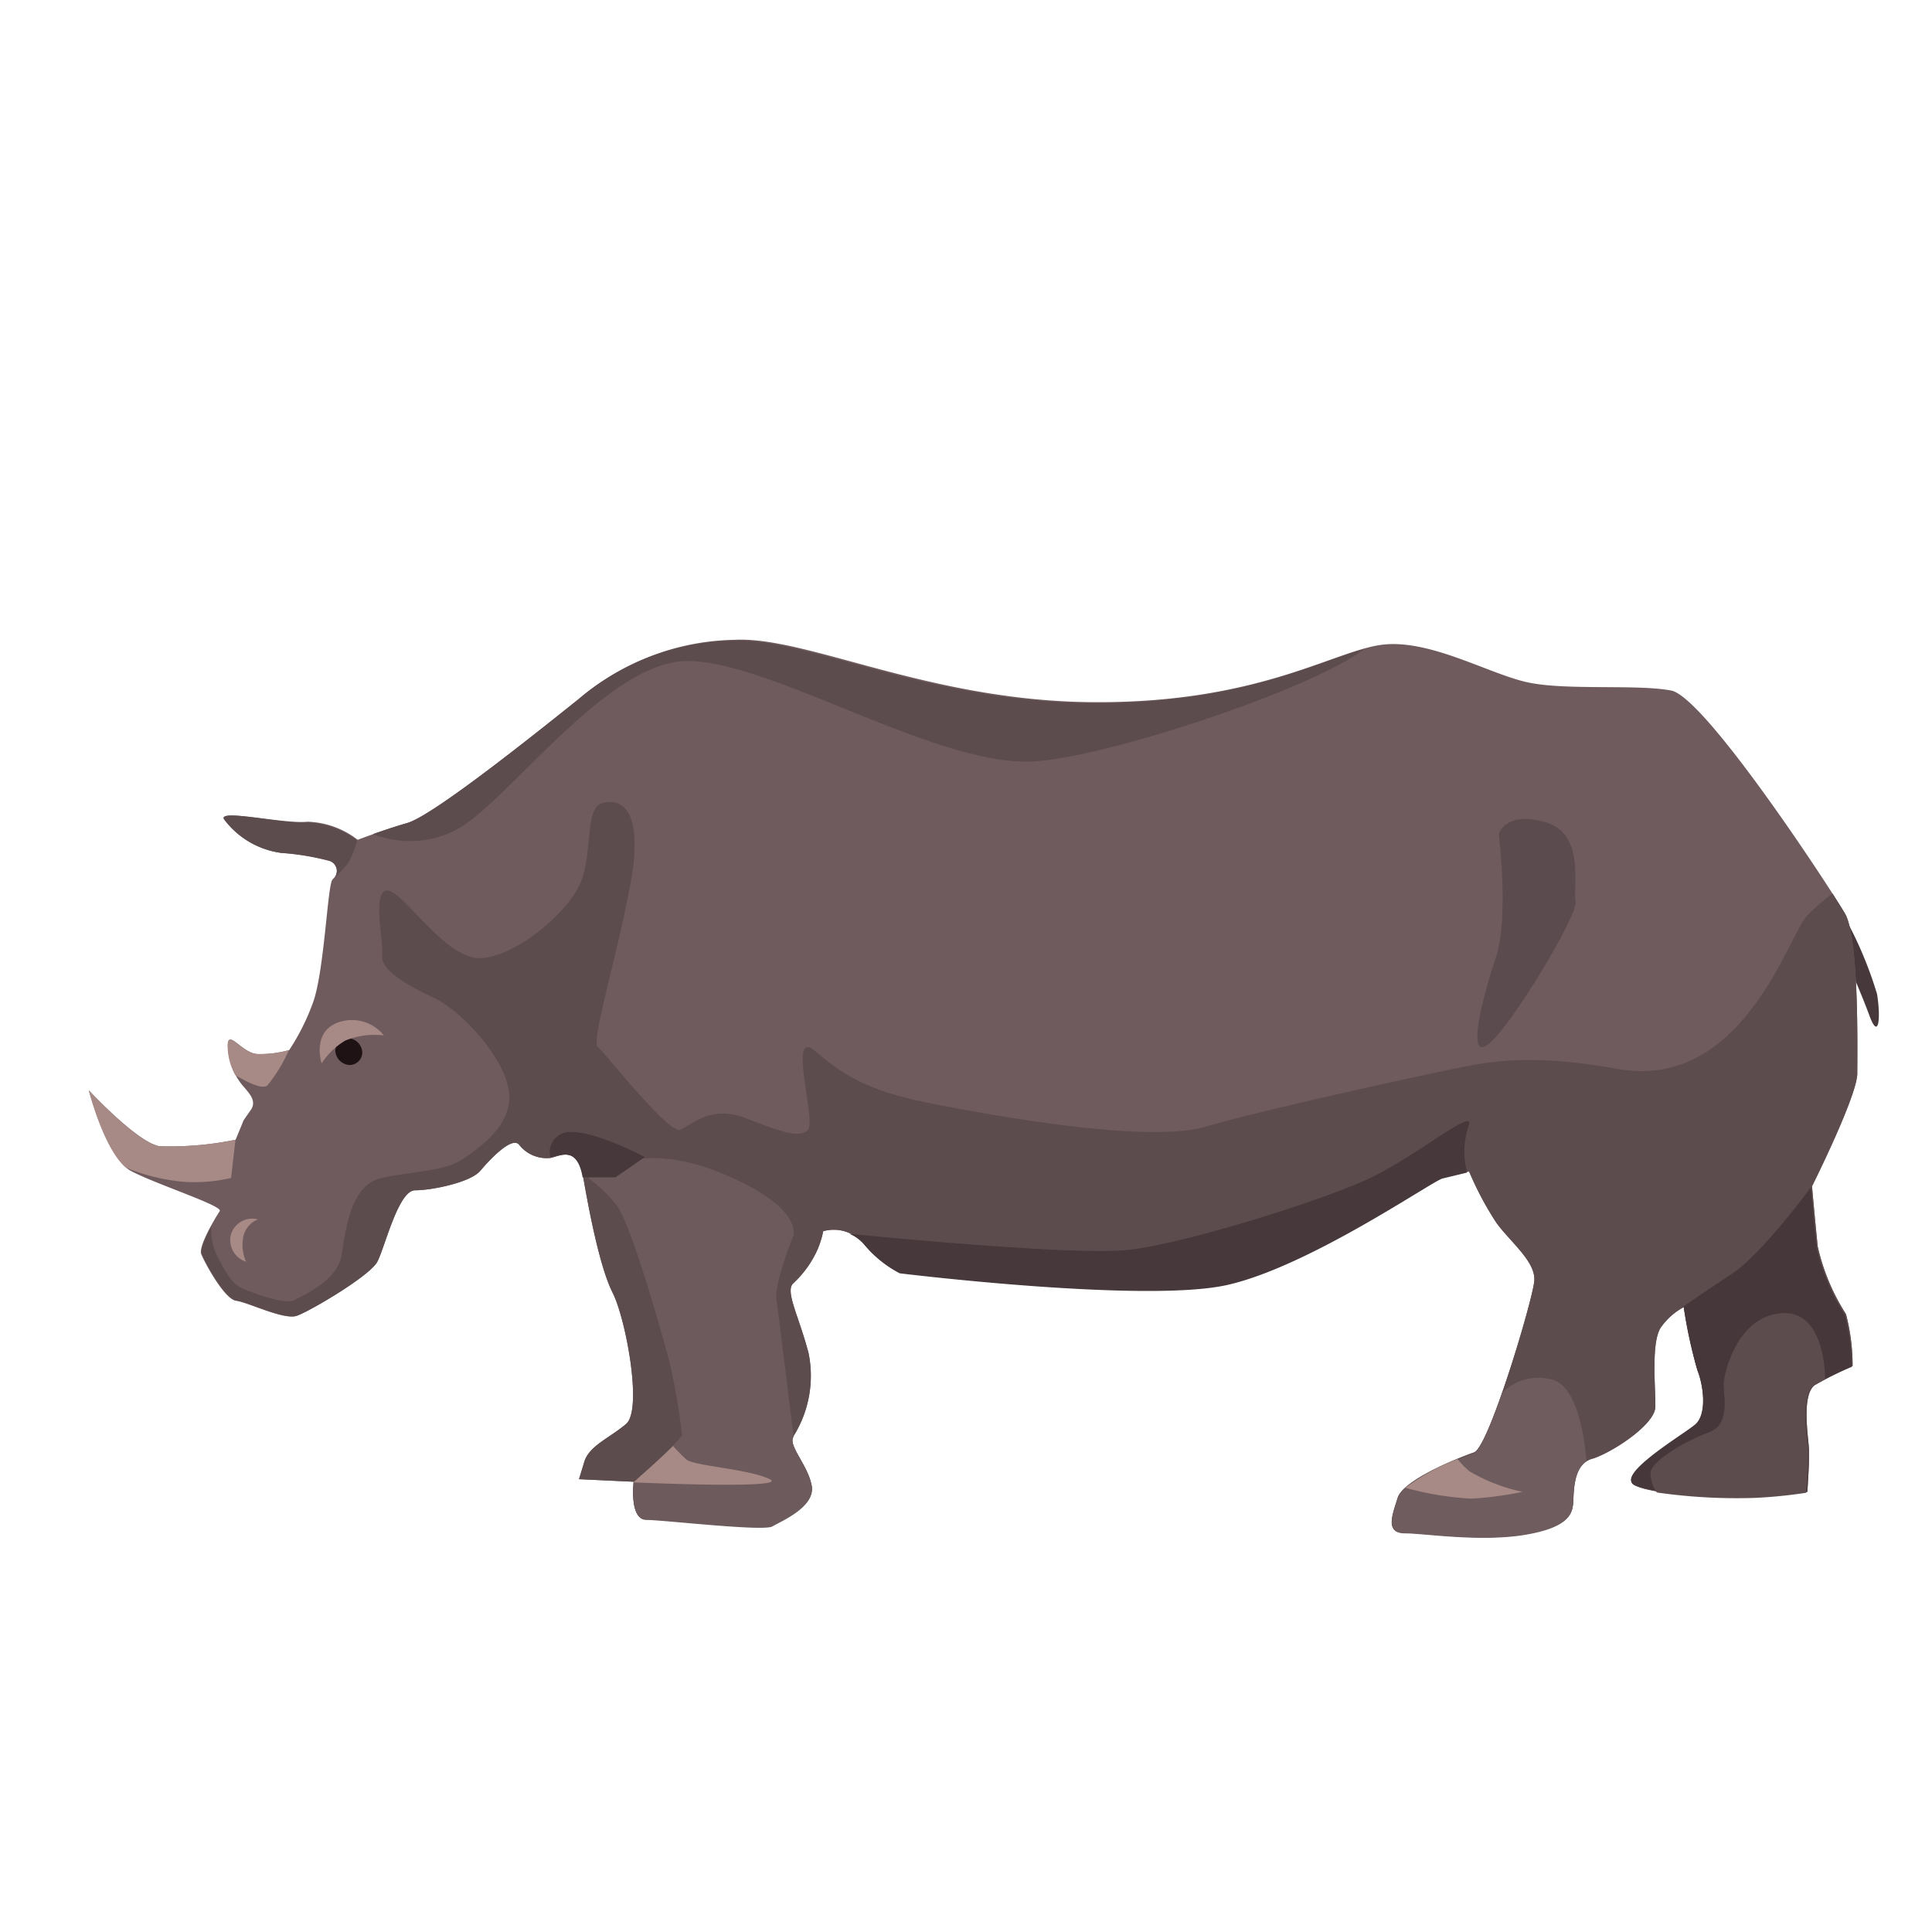 <svg id="Animals&#x52A8;&#x7269;" xmlns="http://www.w3.org/2000/svg" viewbox="0 0 128 128" width="128" height="128"><defs><style>.cls-1{fill:#46383b;stroke:none;}.cls-2{fill:#6f5b5d;stroke:none;}.cls-3{fill:#a78a85;stroke:none;}.cls-4{fill:#5d4c4d;stroke:none;}.cls-5{fill:#6d5a5c;stroke:none;}.cls-6{fill:#46373a;stroke:none;}.cls-7{fill:#6f5c5e;stroke:none;}.cls-8{fill:#1f1214;stroke:none;}.cls-9{fill:#231f20;opacity:0.25;stroke:none;}</style></defs><title>animals&#x52A8;&#x7269;</title><path class="cls-1" d="M122.14,60.63a26.07,26.07,0,0,1,2.22,5.23c.26,1.63.1,3.07-.5,1.44s-1.53-3.69-1.53-3.69Z"/><path class="cls-2" d="M21.75,57a.7.7,0,0,1,.37,1.18.52.52,0,0,0-.11.12c-.32.52-.54,6.19-1.29,8.17a14.92,14.92,0,0,1-1.56,3.1,7,7,0,0,1-2.14.26c-1-.09-1.89-1.63-1.92-.6a4.28,4.28,0,0,0,.82,2.49c.37.52,1.18,1.12.7,1.81l-.48.69-.53,1.29a21.46,21.46,0,0,1-5.05.43c-1.48-.26-4.67-3.7-4.67-3.7s1.18,4.47,2.77,5.33,6.14,2.32,5.9,2.67-1.43,2.32-1.23,2.84,1.53,3,2.31,3.1,3.16,1.29,4,1S24.5,84.54,25,83.59s1.39-4.73,2.5-4.73,3.67-.52,4.32-1.29,2.11-2.32,2.58-1.72a2.31,2.31,0,0,0,2.11.86c.68-.17,1.77-.77,2.13,1.29s1.08,5.93,1.95,7.65,2,7.74.89,8.69-2.5,1.46-2.79,2.58L38.36,98l3.62.17s-.3,2.49.82,2.49,7.78.77,8.36.43,2.86-1.29,2.61-2.67-1.6-2.67-1.2-3.27a7.53,7.53,0,0,0,1-5.5c-.65-2.49-1.59-4.13-1-4.64a6.87,6.87,0,0,0,1.6-2.24,6.2,6.2,0,0,0,.37-1.2,2.6,2.6,0,0,1,2.71.86,7.62,7.62,0,0,0,2.34,1.89s16.27,2,21.71.77,13.57-6.88,14.25-7.05l1.78-.43A21.52,21.52,0,0,0,99.13,81c.93,1.29,2.63,2.58,2.52,3.87s-3,11-4,11.35S93,98,92.6,99.24s-.82,2.32.47,2.32,5,.6,8,.09,3.11-1.46,3.16-2.15,0-2.49,1.23-2.84,4.18-2.24,4.21-3.44-.32-4.39.41-5.33a4.4,4.4,0,0,1,1.48-1.29,32.44,32.44,0,0,0,.91,4.21c.39.95.67,2.92-.15,3.61s-5.33,3.35-4,4,6.06.86,8,.77a31.76,31.76,0,0,0,3.42-.34s.15-2,.11-2.84-.54-3.7.46-4.3a23.07,23.07,0,0,1,2.43-1.2,13.53,13.53,0,0,0-.44-3.44,14,14,0,0,1-1.87-4.47c-.17-1.63-.38-4-.38-4s3-6,3-7.48.13-8.94-.81-10.58-9.27-14.36-11.52-14.79-6.79,0-9.4-.52-6.69-3-9.93-2.49-8.22,3.87-19.06,3.78-18.89-4.39-23.69-4.13a16.2,16.2,0,0,0-10.2,3.87C35.6,48.5,28.75,54,27,54.52s-3.3,1.12-3.3,1.12a5.73,5.73,0,0,0-3.33-1.2c-1.54.17-5.89-.86-5.51-.17a5.66,5.66,0,0,0,3.81,2.24A16.83,16.83,0,0,1,21.75,57Z"/><path class="cls-3" d="M15.6,75.51a21.46,21.46,0,0,1-5.05.43c-1.48-.26-4.67-3.7-4.67-3.7s1,3.94,2.49,5.13a13.09,13.09,0,0,0,3.94.94,10.68,10.68,0,0,0,3-.27Z"/><path class="cls-3" d="M17,69.83c-1-.09-1.89-1.63-1.92-.6a4.06,4.06,0,0,0,.51,2c.61.36,1.76,1,2.13.68a10.23,10.23,0,0,0,1.42-2.34A7,7,0,0,1,17,69.83Z"/><path class="cls-3" d="M17.09,80.79a1.47,1.47,0,0,0-1.79,1,1.5,1.5,0,0,0,1,1.8,2.76,2.76,0,0,1-.18-1.65A1.57,1.57,0,0,1,17.09,80.79Z"/><path class="cls-4" d="M97.69,96.23c-.93.34-4.72,1.81-5.09,3s-.82,2.32.47,2.32,5,.6,8,.09,3.11-1.46,3.16-2.15,0-2.49,1.23-2.84,4.18-2.24,4.21-3.44-.32-4.39.41-5.33a4.4,4.4,0,0,1,1.48-1.29,32.44,32.44,0,0,0,.91,4.21c.39.95.67,2.92-.15,3.61s-5.33,3.35-4,4,6.06.86,8,.77a31.75,31.75,0,0,0,3.42-.34s.15-2,.11-2.84-.54-3.7.46-4.3a23.06,23.06,0,0,1,2.43-1.2,13.53,13.53,0,0,0-.44-3.44,14,14,0,0,1-1.87-4.47c-.17-1.63-.38-4-.38-4s3-6,3-7.48.13-8.94-.81-10.58c-.14-.24-.43-.7-.83-1.33a14.33,14.33,0,0,0-1.7,1.48c-1.23,1.29-4.26,11.66-12.59,10.13-5.57-1-8.36-.46-9.8-.2S83.72,73.5,79.9,74.64s-14.1-.72-18.28-1.55S55.88,71.23,54,69.63s.15,4.76-.5,5.27-1.81.05-4.13-.83-3.54.47-4.3.78-5-5.12-5.46-5.48,1.16-5.58,2.13-10.65-.56-5.84-1.79-5.53-.66,3.1-1.44,5.17-4.39,5.07-6.71,5.12S26.7,59,25.66,59s-.23,3.41-.34,4.34,1.76,2,3.46,2.79,4.54,3.77,4.92,6.05S31.83,76,30.63,76.81s-3.32.78-5.36,1.24-2.36,3.36-2.63,5.07-2.45,2.64-3.1,3-2.61-.41-3.4-.72-1.2-1.14-1.77-2.22A4,4,0,0,1,14,81.25c-.37.69-.74,1.51-.63,1.82.2.52,1.53,3,2.31,3.1s3.16,1.29,4,1S24.5,84.54,25,83.59s1.39-4.73,2.5-4.73,3.67-.52,4.32-1.29,2.11-2.32,2.58-1.72a2.31,2.31,0,0,0,2.11.86c.68-.17,1.77-.77,2.13,1.29s1.08,5.93,1.95,7.65,2,7.74.89,8.69-2.5,1.46-2.79,2.58L38.36,98l3.62.17s-.3,2.49.82,2.49,7.78.77,8.36.43,2.86-1.29,2.61-2.67-1.6-2.67-1.2-3.27a7.53,7.53,0,0,0,1-5.5c-.65-2.49-1.59-4.13-1-4.64a6.87,6.87,0,0,0,1.6-2.24,6.2,6.2,0,0,0,.37-1.2,2.6,2.6,0,0,1,2.71.86,7.62,7.62,0,0,0,2.34,1.89s16.27,2,21.71.77,13.57-6.88,14.25-7.05l1.78-.43A21.52,21.52,0,0,0,99.13,81c.93,1.29,2.63,2.58,2.52,3.87S98.62,95.89,97.69,96.23Z"/><path class="cls-1" d="M97.18,77.69c0-.18-.06-.34-.08-.46a5.28,5.28,0,0,1,.22-2.69c.35-1.14-3.26,1.86-6.24,3.36s-12.54,4.5-16.34,4.91c-3.58.39-16.9-.91-18.47-1.07a2.76,2.76,0,0,1,1,.73,7.62,7.62,0,0,0,2.34,1.89s16.27,2,21.71.77,13.57-6.88,14.25-7.05Z"/><path class="cls-5" d="M51.17,101.13c.58-.34,2.86-1.29,2.61-2.67s-1.6-2.67-1.2-3.27c0,0-1-8.08-1.14-9.14s1.12-4.17,1.12-4.17.73-1.95-4.95-4.23-8.65.39-8.65.39a9.24,9.24,0,0,1,1.87,1.78c1,1.22,3.27,9.4,3.56,10.56a42.41,42.41,0,0,1,.8,4.73A30.85,30.85,0,0,1,42,98.21s-.3,2.49.82,2.49S50.58,101.48,51.17,101.13Z"/><path class="cls-6" d="M119.78,96.06c0-.86-.54-3.7.46-4.3a23.06,23.06,0,0,1,2.43-1.2,13.53,13.53,0,0,0-.44-3.44,14,14,0,0,1-1.87-4.47c-.17-1.63-.38-4-.38-4s-3.22,4.42-5.26,5.76-3.18,2.15-3.18,2.15a32.44,32.44,0,0,0,.91,4.21c.39.95.67,2.92-.15,3.61s-5.33,3.35-4,4,6.06.86,8,.77a31.75,31.75,0,0,0,3.42-.34S119.83,96.92,119.78,96.06Z"/><path class="cls-4" d="M118.09,87c-2.94.17-3.8,3.78-3.88,4.56s.53,2.78-1,3.34-3.79,1.89-3.86,2.67a2.24,2.24,0,0,0,.42,1.31,37.08,37.08,0,0,0,6.47.36,31.75,31.75,0,0,0,3.42-.34s.15-2,.11-2.84-.54-3.7.46-4.3l.69-.38C120.92,90.62,120.73,86.85,118.09,87Z"/><path class="cls-7" d="M104.23,99.5c0-.62,0-2.13.88-2.68-.13-1.59-.61-4.92-2.22-5.4a3.39,3.39,0,0,0-3.36.85c-.73,2.09-1.45,3.83-1.83,4-.93.34-4.72,1.81-5.09,3s-.82,2.32.47,2.32,5,.6,8,.09S104.18,100.19,104.23,99.5Z"/><path class="cls-3" d="M51,98c-1.39-.68-5-.87-5.52-1.3a12,12,0,0,1-.89-.9c-.92.92-2.63,2.41-2.63,2.41S52.4,98.68,51,98Z"/><path class="cls-8" d="M24,69.67a.84.84,0,0,1-.84.89,1,1,0,0,1-.94-.89.84.84,0,0,1,.84-.89A1,1,0,0,1,24,69.67Z"/><path class="cls-3" d="M21.31,70.45s-.69-2.09,1.12-2.72a2.7,2.7,0,0,1,3,.87,5.09,5.09,0,0,0-2.55.34A4.75,4.75,0,0,0,21.31,70.45Z"/><path class="cls-3" d="M97.36,97.48a5.35,5.35,0,0,1-.79-.81,14,14,0,0,0-3.46,1.9,20.56,20.56,0,0,0,4.35.72,23.25,23.25,0,0,0,3.41-.45A11.75,11.75,0,0,1,97.36,97.48Z"/><path class="cls-1" d="M38.6,78h2.18l1.94-1.34S39.62,75,37.88,75a1.33,1.33,0,0,0-1.41,1.67C37.15,76.54,38.24,75.94,38.6,78Z"/><path class="cls-4" d="M14.83,54.27a5.66,5.66,0,0,0,3.81,2.24,16.83,16.83,0,0,1,3.1.51.7.7,0,0,1,.37,1.18,8.8,8.8,0,0,0,.94-1,5.86,5.86,0,0,0,.61-1.51,5.73,5.73,0,0,0-3.33-1.2C18.8,54.61,14.45,53.58,14.83,54.27Z"/><path class="cls-4" d="M90.39,43c-3.26.88-8.27,3.66-18.18,3.58-10.84-.09-18.89-4.39-23.69-4.13a16.2,16.2,0,0,0-10.2,3.87C35.6,48.5,28.75,54,27,54.52c-.88.25-1.69.53-2.29.74a6.69,6.69,0,0,0,5.38-.21C33.35,53.5,40,44,45.35,43.8s16.36,6.82,22.85,6.66C72.85,50.34,86.87,45.71,90.39,43Z"/><path class="cls-9" d="M99.3,55.26s.68,5.57-.19,8.16-2,6.9-.51,5.77,6-8.64,5.79-9.47.69-4.49-2-5.25S99.3,55.26,99.3,55.26Z"/></svg>
